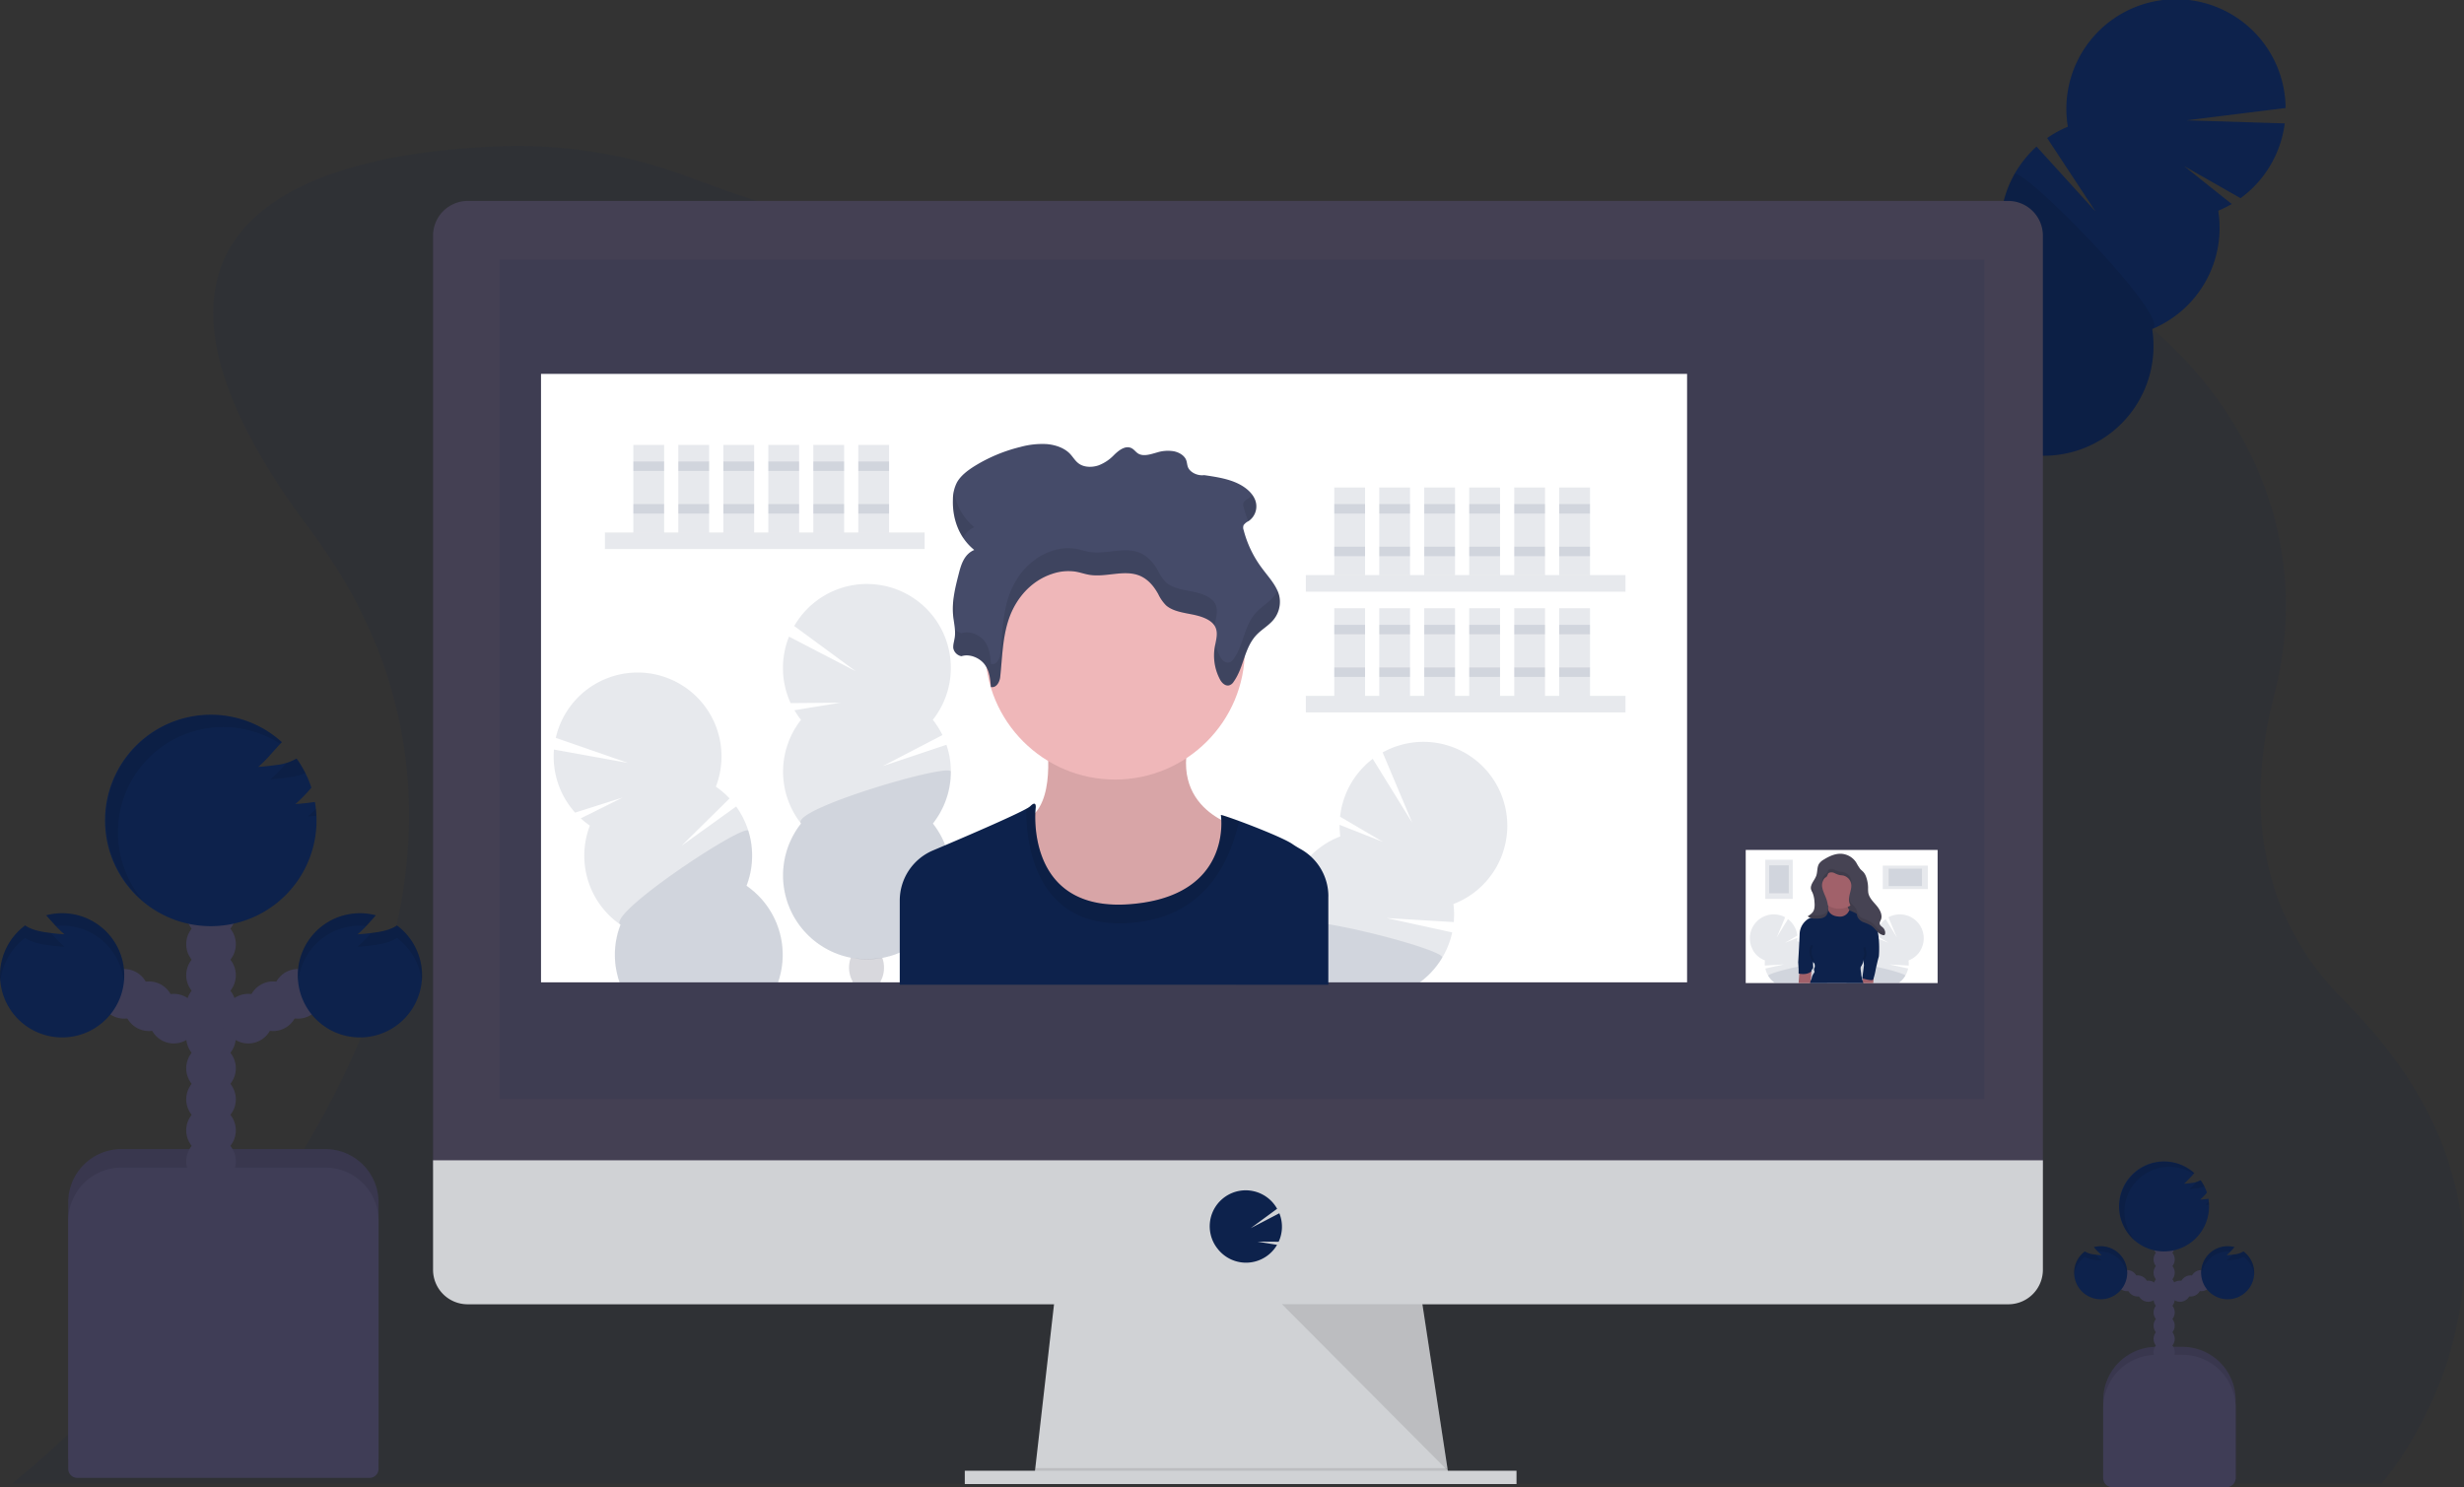 <svg
        id="b1cf8e01-ecef-48bb-a26b-dd36e04e5d88"
        data-name="Layer 1"
        xmlns="http://www.w3.org/2000/svg"
        width="1155.6" height="697.61"
        viewBox="0 0 1155.6 697.61">
    <rect x="0" y="0" width="1155.6" height="697.61" fill="#333333" stroke="none"/>
    <title>video call</title>
    <path d="M1165.61,751.83a189.09,189.09,0,0,1-16.41,31.52,136.38,136.38,0,0,1-9.94,13.66l-.11.13H27.8L28,797c1-.78,6.87-5.53,16-13.66,6.55-5.84,14.77-13.42,24-22.54,75.49-74.25,220.5-250,99.73-411-112.27-149.67,8.61-176.84,88.35-180a228.25,228.25,0,0,1,89.87,14.69c36.83,14,104.16,35.47,191.88,45.3q4.32.49,8.72.94a840.2,840.2,0,0,0,139.78,2.53h0c1.37-.07,2.75-.17,4.14-.27a831.75,831.75,0,0,0,136.72-21.16c2.91-.71,5.78-1.38,8.64-2,149.63-34.62,287.57,83.37,253.09,216.72-12.76,49.31-9.52,101.89,33,144.41C1191.47,640.4,1183,708.76,1165.61,751.83Z"
          transform="translate(-22.2 -101.19)"
          style="fill: #0d224c"
          fill="#0d224c" opacity="0.1"/>
    <ellipse cx="919.83" cy="372.94"
             rx="14.05" ry="10.73"
             transform="translate(123.26 892.65) rotate(-60.79)"
             fill="#3f3d56"/>
    <ellipse cx="928.21" cy="357.95"
             rx="14.05" ry="10.73"
             transform="translate(140.63 892.29) rotate(-60.79)"
             fill="#3f3d56"/>
    <ellipse cx="936.59" cy="342.97"
             rx="14.05" ry="10.73"
             transform="translate(158 891.93) rotate(-60.79)"
             fill="#3f3d56"/>
    <ellipse cx="944.97" cy="327.98"
             rx="14.05" ry="10.73"
             transform="translate(175.37 891.56) rotate(-60.79)"
             fill="#3f3d56"/>
    <ellipse cx="953.34" cy="312.99"
             rx="14.05" ry="10.73"
             transform="translate(192.74 891.2) rotate(-60.79)"
             fill="#3f3d56"/>
    <ellipse cx="961.72" cy="298"
             rx="14.05" ry="10.73"
             transform="translate(210.12 890.84) rotate(-60.79)"
             fill="#3f3d56"/>
    <ellipse cx="970.1" cy="283.02"
             rx="14.05" ry="10.73"
             transform="translate(227.49 890.48) rotate(-60.79)"
             fill="#3f3d56"/>
    <path d="M1062.5,200.06a52.4,52.4,0,0,0,6.36-3.18l-22.35-17.81L1073,194.15a51.51,51.51,0,0,0,20.73-35.07l-46.07-1.44,46.47-5.79A51.41,51.41,0,1,0,992,160.63a51.66,51.66,0,0,0-9.69,5.32L1005,200.41l-27.67-30.48A51.42,51.42,0,0,0,961,216.11a51.4,51.4,0,1,0,70.54,39.43,51.39,51.39,0,0,0,31-55.48Z"
          transform="translate(-22.2 -101.19)"
          style="fill: #0d224c"
          fill="#0d224c"/>
    <path d="M966.86,183A51.27,51.27,0,0,0,961,216.11a51.4,51.4,0,1,0,70.54,39.43C1041.77,251.27,969.68,178,966.86,183Z"
          transform="translate(-22.2 -101.19)"
          opacity="0.1"/>
    <path d="M1011.39,631.77h12.11a25,25,0,0,1,25,25v37.11a0,0,0,0,1,0,0H986.39a0,0,0,0,1,0,0V656.77A25,25,0,0,1,1011.39,631.77Z"
          fill="#3f3d56"/>
    <path d="M1011.39,631.77h12.11a25,25,0,0,1,25,25v37.11a0,0,0,0,1,0,0H986.39a0,0,0,0,1,0,0V656.77A25,25,0,0,1,1011.39,631.77Z"
          opacity="0.1"/>
    <g data-name="small-plant-stem">
        <circle cx="1014.97" cy="640.47" r="4.97"
                fill="#3f3d56"/>
        <circle cx="1014.97" cy="634.26" r="4.97"
                fill="#3f3d56"/>
        <circle cx="1014.97" cy="628.04" r="4.97"
                fill="#3f3d56"/>
        <circle cx="1014.97" cy="621.83" r="4.97"
                fill="#3f3d56"/>
        <circle cx="1014.97" cy="615.62" r="4.97"
                fill="#3f3d56"/>
        <circle cx="1014.97" cy="609.41" r="4.97"
                fill="#3f3d56"/>
        <circle cx="1014.97" cy="603.2" r="4.97"
                fill="#3f3d56"/>
        <circle cx="1022.42" cy="605.68" r="4.97"
                fill="#3f3d56"/>
        <circle cx="1027.39" cy="603.2" r="4.97"
                fill="#3f3d56"/>
        <circle cx="1032.36" cy="600.71" r="4.97"
                fill="#3f3d56"/>
        <circle cx="1014.97" cy="596.99" r="4.97"
                fill="#3f3d56"/>
        <circle cx="1014.97" cy="590.78" r="4.97"
                fill="#3f3d56"/>
        <circle cx="1014.97" cy="584.56" r="4.97"
                fill="#3f3d56"/>
        <circle cx="1014.97" cy="578.35" r="4.97"
                fill="#3f3d56"/>
        <circle cx="1007.51" cy="605.68" r="4.97"
                fill="#3f3d56"/>
        <circle cx="1002.54" cy="603.2" r="4.97"
                fill="#3f3d56"/>
        <circle cx="997.58" cy="600.71" r="4.97"
                fill="#3f3d56"/>
    </g>
    <path d="M1057.77,663.52q-1.85.27-3.72.39a28.56,28.56,0,0,0,3.2-3.28,21,21,0,0,0-3-5.83,10.34,10.34,0,0,1-4,1.27c-1.23.18-2.47.31-3.71.39a66.41,66.41,0,0,0,4.75-5,21.1,21.1,0,1,0,6.93,15.61,20.68,20.68,0,0,0-.32-3.63Z"
          transform="translate(-22.2 -101.19)"
          style="fill: #0d224c"
          fill="#0d224c"/>
    <path d="M1074.37,688.21a9.78,9.78,0,0,1-4.18,1.4c-1.23.18-2.47.31-3.71.39a36.4,36.4,0,0,0,3.68-3.82,12.83,12.83,0,0,0-3.18-.42,12.44,12.44,0,1,0,7.39,2.45Z"
          transform="translate(-22.2 -101.19)"
          style="fill: #0d224c"
          fill="#0d224c"/>
    <path d="M1000,688.21a9.78,9.78,0,0,0,4.18,1.4c1.23.18,2.47.31,3.71.39a36.4,36.4,0,0,1-3.68-3.82,12.83,12.83,0,0,1,3.18-.42,12.44,12.44,0,1,1-7.39,2.45Z"
          transform="translate(-22.2 -101.19)"
          style="fill: #0d224c"
          fill="#0d224c"/>
    <path d="M1011.39,635.5h12.11a25,25,0,0,1,25,25v32.87a4.24,4.24,0,0,1-4.24,4.24H990.63a4.24,4.24,0,0,1-4.24-4.24V660.5A25,25,0,0,1,1011.39,635.5Z"
          fill="#3f3d56"/>
    <g opacity="0.1">
        <path d="M1058.15,664.88a16.19,16.19,0,0,1-1.61,1.52c.57,0,1.14-.09,1.7-.15C1058.22,665.79,1058.2,665.33,1058.15,664.88Z"
              transform="translate(-22.2 -101.19)"/>
        <path d="M1049.09,658.94c1.24-.08,2.48-.21,3.71-.39a11.64,11.64,0,0,0,3.23-.88,22.6,22.6,0,0,0-1.74-2.87,7.52,7.52,0,0,1-2,.85A29.59,29.59,0,0,1,1049.09,658.94Z"
              transform="translate(-22.2 -101.19)"/>
        <path d="M1018.53,669.61a21.08,21.08,0,0,1,32.5-17.76l.32-.34a21.1,21.1,0,1,0-27.82,31.73A21,21,0,0,1,1018.53,669.61Z"
              transform="translate(-22.2 -101.19)"/>
    </g>
    <g opacity="0.1">
        <path d="M1066.48,692.49c1.24-.09,2.48-.22,3.71-.4a9.77,9.77,0,0,0,4.18-1.39,12.39,12.39,0,0,1,5,8.8,11.55,11.55,0,0,0,.07-1.32,12.39,12.39,0,0,0-5-10,9.78,9.78,0,0,1-4.18,1.4l-1,.12A24.61,24.61,0,0,1,1066.48,692.49Z"
              transform="translate(-22.2 -101.19)"/>
        <path d="M1067,688.24c.42,0,.83,0,1.24.09.65-.69,1.29-1.43,1.94-2.15a12.83,12.83,0,0,0-3.18-.42,12.42,12.42,0,0,0-12.42,12.42c0,.42,0,.84.06,1.24A12.43,12.43,0,0,1,1067,688.24Z"
              transform="translate(-22.2 -101.19)"/>
    </g>
    <g opacity="0.1">
        <path d="M1007.85,692.49c-1.24-.09-2.48-.22-3.71-.4a9.77,9.77,0,0,1-4.18-1.39,12.39,12.39,0,0,0-5,8.8,11.55,11.55,0,0,1-.07-1.32,12.39,12.39,0,0,1,5-10,9.78,9.78,0,0,0,4.18,1.4l1,.12A25.5,25.5,0,0,0,1007.85,692.49Z"
              transform="translate(-22.2 -101.19)"/>
        <path d="M1007.35,688.24c-.42,0-.83,0-1.24.09-.65-.69-1.29-1.43-1.94-2.15a12.83,12.83,0,0,1,3.18-.42,12.42,12.42,0,0,1,12.42,12.42c0,.42,0,.84-.06,1.24A12.43,12.43,0,0,0,1007.35,688.24Z"
              transform="translate(-22.2 -101.19)"/>
    </g>
    <path d="M57,539h95.54a25,25,0,0,1,25,25V684.49a0,0,0,0,1,0,0H32a0,0,0,0,1,0,0V564a25,25,0,0,1,25-25Z"
          fill="#3f3d56"/>
    <path d="M57,539h95.54a25,25,0,0,1,25,25V684.49a0,0,0,0,1,0,0H32a0,0,0,0,1,0,0V564a25,25,0,0,1,25-25Z"
          opacity="0.1"/>
    <g data-name="big-plant-stem">
        <circle cx="98.97" cy="559.33" r="11.64"
                fill="#3f3d56"/>
        <circle cx="98.97" cy="544.78" r="11.64"
                fill="#3f3d56"/>
        <circle cx="98.97" cy="530.22" r="11.64"
                fill="#3f3d56"/>
        <circle cx="98.97" cy="515.67" r="11.64"
                fill="#3f3d56"/>
        <circle cx="98.97" cy="501.11" r="11.64"
                fill="#3f3d56"/>
        <circle cx="98.97" cy="486.56" r="11.64"
                fill="#3f3d56"/>
        <circle cx="98.97" cy="472.01" r="11.64"
                fill="#3f3d56"/>
        <circle cx="116.43" cy="477.83" r="11.64"
                fill="#3f3d56"/>
        <circle cx="128.07" cy="472.01" r="11.64"
                fill="#3f3d56"/>
        <circle cx="139.72" cy="466.18" r="11.64"
                fill="#3f3d56"/>
        <circle cx="98.97" cy="457.45" r="11.64"
                fill="#3f3d56"/>
        <circle cx="98.97" cy="442.9" r="11.64"
                fill="#3f3d56"/>
        <circle cx="98.97" cy="428.34" r="11.64"
                fill="#3f3d56"/>
        <circle cx="98.97" cy="413.79" r="11.64"
                fill="#3f3d56"/>
        <circle cx="81.5" cy="477.83" r="11.64"
                fill="#3f3d56"/>
        <circle cx="69.86" cy="472.01" r="11.64"
                fill="#3f3d56"/>
        <circle cx="58.22" cy="466.18" r="11.64"
                fill="#3f3d56"/>
    </g>
    <path d="M169.44,477.43q-4.33.63-8.7.92a67.77,67.77,0,0,0,7.49-7.69A49.35,49.35,0,0,0,161.29,457a23.74,23.74,0,0,1-9.32,3c-2.88.42-5.79.73-8.7.93,3.83-3.1,7.38-7.79,11.13-11.6a49.59,49.59,0,1,0,15.49,28.06Z"
          transform="translate(-22.2 -101.19)"
          style="fill: #0d224c"
          fill="#0d224c"/>
    <path d="M208.34,535.29c-2.74,1.93-6.38,2.76-9.79,3.26-2.89.43-5.79.73-8.7.93,3-2.41,5.76-5.77,8.62-8.94a29.13,29.13,0,1,0,9.87,4.75Z"
          transform="translate(-22.2 -101.19)"
          style="fill: #0d224c"
          fill="#0d224c"/>
    <path d="M34,535.29c2.74,1.93,6.38,2.76,9.8,3.26,2.88.43,5.78.73,8.69.93-3-2.41-5.76-5.77-8.62-8.94A29.13,29.13,0,1,1,34,535.29Z"
          transform="translate(-22.2 -101.19)"
          style="fill: #0d224c"
          fill="#0d224c"/>
    <path d="M57,547.69h95.54a25,25,0,0,1,25,25V689a4.24,4.24,0,0,1-4.24,4.24H36.26A4.24,4.24,0,0,1,32,689V572.69a25,25,0,0,1,25-25Z"
          fill="#3f3d56"/>
    <g opacity="0.1">
        <path d="M170.32,480.61a37.62,37.62,0,0,1-3.76,3.56c1.33-.09,2.67-.21,4-.34C170.51,482.75,170.44,481.67,170.32,480.61Z"
              transform="translate(-22.2 -101.19)"/>
        <path d="M149.1,466.71c2.91-.2,5.81-.5,8.69-.93a27.71,27.71,0,0,0,7.58-2,50.55,50.55,0,0,0-4.08-6.74,17.18,17.18,0,0,1-4.66,2A69.21,69.21,0,0,1,149.1,466.71Z"
              transform="translate(-22.2 -101.19)"/>
        <path d="M77.5,491.7a49.39,49.39,0,0,1,76.15-41.61c.25-.26.5-.55.75-.8a49.44,49.44,0,1,0-65.17,74.35A49.21,49.21,0,0,1,77.5,491.7Z"
              transform="translate(-22.2 -101.19)"/>
    </g>
    <g opacity="0.1">
        <path d="M189.85,545.3q4.36-.28,8.7-.93c3.41-.49,7-1.32,9.79-3.26A29.06,29.06,0,0,1,220,561.72c.1-1,.16-2,.16-3.07a29,29,0,0,0-11.79-23.36c-2.74,1.93-6.38,2.76-9.79,3.26-.77.11-1.53.2-2.29.29A57.62,57.62,0,0,1,189.85,545.3Z"
              transform="translate(-22.2 -101.19)"/>
        <path d="M191,535.36a28.06,28.06,0,0,1,2.92.2c1.52-1.62,3-3.34,4.53-5a29,29,0,0,0-36.55,28.11c0,1,.05,2,.14,2.91A29.11,29.11,0,0,1,191,535.36Z"
              transform="translate(-22.2 -101.19)"/>
    </g>
    <g opacity="0.1">
        <path d="M52.48,545.3q-4.36-.28-8.69-.93c-3.42-.49-7.06-1.32-9.8-3.26a29.06,29.06,0,0,0-11.63,20.61c-.1-1-.16-2-.16-3.07A29,29,0,0,1,34,535.29c2.74,1.93,6.38,2.76,9.8,3.26.76.11,1.52.2,2.28.29A58.48,58.48,0,0,0,52.48,545.3Z"
              transform="translate(-22.2 -101.19)"/>
        <path d="M51.31,535.36a28.06,28.06,0,0,0-2.92.2c-1.52-1.62-3-3.34-4.53-5a29,29,0,0,1,36.55,28.11c0,1,0,2-.14,2.91A29.11,29.11,0,0,0,51.31,535.36Z"
              transform="translate(-22.2 -101.19)"/>
    </g>
    <polygon points="679.98 696.14 484.98 693.64 485.55 688.64 494.98 606.14 666.23 606.14 678.83 688.64 679.79 694.89 679.98 696.14"
             fill="#d0d2d5"/>
    <polygon points="679.79 694.89 582.48 694.89 484.98 693.64 485.55 688.64 678.83 688.64 679.79 694.89"
             opacity="0.1"/>
    <rect x="452.48" y="689.89"
          width="258.75" height="6.25"
          fill="#d0d2d5"/>
    <path d="M980.3,211.81a16.28,16.28,0,0,0-16.19-16.36H241.5a16.28,16.28,0,0,0-16.2,16.36v438h755Z"
          transform="translate(-22.2 -101.19)"
          fill="#444053"/>
    <path d="M225.3,645.45v51.31A16.19,16.19,0,0,0,241.5,713H964.11a16.19,16.19,0,0,0,16.19-16.19V645.45Z"
          transform="translate(-22.2 -101.19)"
          fill="#d0d2d5"/>
    <rect x="234.35" y="121.76"
          width="696.25" height="393.75"
          fill="#0d224c" opacity="0.1"/>
    <path d="M606.55,693.49a16.89,16.89,0,0,0,13.28-6.44v0a18.18,18.18,0,0,0,1.31-1.93l-9.26-1.52,10,.07a16.83,16.83,0,0,0,.32-13.37l-13.43,7,12.39-9.1A16.87,16.87,0,1,0,593.29,687v0A16.87,16.87,0,0,0,606.55,693.49Z"
          transform="translate(-22.2 -101.19)"
          style="fill: #0d224c"
          fill="#0d224c"/>
    <polygon points="601.23 611.76 679.02 689.89 667.09 611.76 601.23 611.76"
             opacity="0.1"/>
    <g data-name="speaker-background">
        <rect x="253.73" y="175.38"
              width="537.5" height="285.41"
              fill="#fff"/>
        <rect x="283.71" y="249.78"
              width="149.92" height="7.77"
              style="fill: #0d224c"
              fill="#0d224c" opacity="0.1"/>
        <rect x="297.04" y="208.69"
              width="14.44" height="41.09"
              style="fill: #0d224c"
              fill="#0d224c" opacity="0.1"/>
        <rect x="318.14" y="208.69"
              width="14.44" height="41.09"
              style="fill: #0d224c"
              fill="#0d224c" opacity="0.1"/>
        <rect x="339.24" y="208.69"
              width="14.44" height="41.09"
              style="fill: #0d224c"
              fill="#0d224c" opacity="0.1"/>
        <rect x="360.34" y="208.69"
              width="14.44" height="41.09"
              style="fill: #0d224c"
              fill="#0d224c" opacity="0.1"/>
        <rect x="381.44" y="208.69"
              width="14.44" height="41.09"
              style="fill: #0d224c"
              fill="#0d224c" opacity="0.1"/>
        <rect x="402.54" y="208.69"
              width="14.44" height="41.09"
              style="fill: #0d224c"
              fill="#0d224c" opacity="0.1"/>
        <rect x="297.04" y="216.47"
              width="14.44" height="4.44"
              style="fill: #0d224c"
              fill="#0d224c" opacity="0.1"/>
        <rect x="318.14" y="216.47"
              width="14.44" height="4.44"
              style="fill: #0d224c"
              fill="#0d224c" opacity="0.1"/>
        <rect x="339.24" y="216.47"
              width="14.44" height="4.44"
              style="fill: #0d224c"
              fill="#0d224c" opacity="0.1"/>
        <rect x="360.34" y="216.47"
              width="14.44" height="4.44"
              style="fill: #0d224c"
              fill="#0d224c" opacity="0.1"/>
        <rect x="381.44" y="216.47"
              width="14.44" height="4.44"
              style="fill: #0d224c"
              fill="#0d224c" opacity="0.1"/>
        <rect x="402.54" y="216.47"
              width="14.44" height="4.44"
              style="fill: #0d224c"
              fill="#0d224c" opacity="0.1"/>
        <rect x="297.04" y="236.46"
              width="14.44" height="4.44"
              style="fill: #0d224c"
              fill="#0d224c" opacity="0.1"/>
        <rect x="318.14" y="236.46"
              width="14.44" height="4.44"
              style="fill: #0d224c"
              fill="#0d224c" opacity="0.1"/>
        <rect x="339.24" y="236.46"
              width="14.44" height="4.44"
              style="fill: #0d224c"
              fill="#0d224c" opacity="0.1"/>
        <rect x="360.34" y="236.46"
              width="14.44" height="4.44"
              style="fill: #0d224c"
              fill="#0d224c" opacity="0.1"/>
        <rect x="381.44" y="236.46"
              width="14.44" height="4.44"
              style="fill: #0d224c"
              fill="#0d224c" opacity="0.1"/>
        <rect x="402.54" y="236.46"
              width="14.44" height="4.44"
              style="fill: #0d224c"
              fill="#0d224c" opacity="0.1"/>
        <rect x="612.43" y="269.77"
              width="149.92" height="7.77"
              style="fill: #0d224c"
              fill="#0d224c" opacity="0.1"/>
        <rect x="625.76" y="228.68"
              width="14.44" height="41.09"
              style="fill: #0d224c"
              fill="#0d224c" opacity="0.1"/>
        <rect x="646.86" y="228.68"
              width="14.44" height="41.09"
              style="fill: #0d224c"
              fill="#0d224c" opacity="0.1"/>
        <rect x="667.96" y="228.68"
              width="14.44" height="41.09"
              style="fill: #0d224c"
              fill="#0d224c" opacity="0.1"/>
        <rect x="689.06" y="228.68"
              width="14.44" height="41.09"
              style="fill: #0d224c"
              fill="#0d224c" opacity="0.1"/>
        <rect x="710.16" y="228.68"
              width="14.44" height="41.09"
              style="fill: #0d224c"
              fill="#0d224c" opacity="0.1"/>
        <rect x="731.26" y="228.68"
              width="14.44" height="41.09"
              style="fill: #0d224c"
              fill="#0d224c" opacity="0.1"/>
        <rect x="625.76" y="236.46"
              width="14.44" height="4.44"
              style="fill: #0d224c"
              fill="#0d224c" opacity="0.1"/>
        <rect x="646.86" y="236.46"
              width="14.44" height="4.44"
              style="fill: #0d224c"
              fill="#0d224c" opacity="0.1"/>
        <rect x="667.96" y="236.46"
              width="14.44" height="4.44"
              style="fill: #0d224c"
              fill="#0d224c" opacity="0.1"/>
        <rect x="689.06" y="236.46"
              width="14.44" height="4.44"
              style="fill: #0d224c"
              fill="#0d224c" opacity="0.1"/>
        <rect x="710.16" y="236.46"
              width="14.44" height="4.44"
              style="fill: #0d224c"
              fill="#0d224c" opacity="0.1"/>
        <rect x="731.26" y="236.46"
              width="14.44" height="4.44"
              style="fill: #0d224c"
              fill="#0d224c" opacity="0.1"/>
        <rect x="625.76" y="256.45"
              width="14.44" height="4.44"
              style="fill: #0d224c"
              fill="#0d224c" opacity="0.1"/>
        <rect x="646.86" y="256.45"
              width="14.44" height="4.44"
              style="fill: #0d224c"
              fill="#0d224c" opacity="0.1"/>
        <rect x="667.96" y="256.45"
              width="14.44" height="4.44"
              style="fill: #0d224c"
              fill="#0d224c" opacity="0.1"/>
        <rect x="689.06" y="256.45"
              width="14.44" height="4.44"
              style="fill: #0d224c"
              fill="#0d224c" opacity="0.1"/>
        <rect x="710.16" y="256.45"
              width="14.44" height="4.44"
              style="fill: #0d224c"
              fill="#0d224c" opacity="0.1"/>
        <rect x="731.26" y="256.45"
              width="14.44" height="4.44"
              style="fill: #0d224c"
              fill="#0d224c" opacity="0.1"/>
        <rect x="612.43" y="326.41"
              width="149.92" height="7.77"
              style="fill: #0d224c"
              fill="#0d224c" opacity="0.1"/>
        <rect x="625.76" y="285.32"
              width="14.44" height="41.09"
              style="fill: #0d224c"
              fill="#0d224c" opacity="0.1"/>
        <rect x="646.86" y="285.32"
              width="14.44" height="41.09"
              style="fill: #0d224c"
              fill="#0d224c" opacity="0.1"/>
        <rect x="667.96" y="285.32"
              width="14.44" height="41.09"
              style="fill: #0d224c"
              fill="#0d224c" opacity="0.1"/>
        <rect x="689.06" y="285.32"
              width="14.44" height="41.09"
              style="fill: #0d224c"
              fill="#0d224c" opacity="0.1"/>
        <rect x="710.16" y="285.32"
              width="14.44" height="41.09"
              style="fill: #0d224c"
              fill="#0d224c" opacity="0.1"/>
        <rect x="731.26" y="285.32"
              width="14.44" height="41.09"
              style="fill: #0d224c"
              fill="#0d224c" opacity="0.1"/>
        <rect x="625.76" y="293.09"
              width="14.44" height="4.44"
              style="fill: #0d224c"
              fill="#0d224c" opacity="0.1"/>
        <rect x="646.86" y="293.09"
              width="14.44" height="4.44"
              style="fill: #0d224c"
              fill="#0d224c" opacity="0.1"/>
        <rect x="667.96" y="293.09"
              width="14.44" height="4.44"
              style="fill: #0d224c"
              fill="#0d224c" opacity="0.1"/>
        <rect x="689.06" y="293.09"
              width="14.44" height="4.44"
              style="fill: #0d224c"
              fill="#0d224c" opacity="0.1"/>
        <rect x="710.16" y="293.09"
              width="14.44" height="4.44"
              style="fill: #0d224c"
              fill="#0d224c" opacity="0.1"/>
        <rect x="731.26" y="293.09"
              width="14.44" height="4.44"
              style="fill: #0d224c"
              fill="#0d224c" opacity="0.1"/>
        <rect x="625.76" y="313.08"
              width="14.44" height="4.44"
              style="fill: #0d224c"
              fill="#0d224c" opacity="0.1"/>
        <rect x="646.86" y="313.08"
              width="14.44" height="4.44"
              style="fill: #0d224c"
              fill="#0d224c" opacity="0.1"/>
        <rect x="667.96" y="313.08"
              width="14.44" height="4.44"
              style="fill: #0d224c"
              fill="#0d224c" opacity="0.1"/>
        <rect x="689.06" y="313.08"
              width="14.44" height="4.44"
              style="fill: #0d224c"
              fill="#0d224c" opacity="0.1"/>
        <rect x="710.16" y="313.08"
              width="14.44" height="4.44"
              style="fill: #0d224c"
              fill="#0d224c" opacity="0.1"/>
        <rect x="731.26" y="313.08"
              width="14.44" height="4.44"
              style="fill: #0d224c"
              fill="#0d224c" opacity="0.1"/>
        <path d="M397.86,438.85a39.57,39.57,0,0,1-3.06-4.5l21.59-3.54L393,431a39.43,39.43,0,0,1-.75-31.18l31.32,16.25-28.88-21.23a39.35,39.35,0,1,1,65,44A39.33,39.33,0,0,1,464.2,446l-28,14.55,29.87-10a39.33,39.33,0,0,1-6.34,36.94,39.35,39.35,0,1,1-61.85,0,39.35,39.35,0,0,1,0-48.65Z"
              transform="translate(-22.2 -101.19)"
              style="fill: #0d224c"
              fill="#0d224c" opacity="0.1"/>
        <path d="M468.13,463.18a39.18,39.18,0,0,1-8.42,24.32,39.35,39.35,0,1,1-61.85,0C392.59,480.81,468.13,458.76,468.13,463.18Z"
              transform="translate(-22.2 -101.19)"
              style="fill: #0d224c"
              fill="#0d224c" opacity="0.1"/>
        <path d="M435.1,561.65c.07.11.12.22.19.33H421.93c.07-.11.12-.22.19-.33a13,13,0,0,1-1.72-6.58,13.55,13.55,0,0,1,.81-4.63s0,0,0,0c.74.12,1.66.25,2.72.36a46.86,46.86,0,0,0,9.32,0c.88-.09,1.81-.22,2.75-.36a.64.64,0,0,1,0,.07,13.34,13.34,0,0,1,.79,4.56A13,13,0,0,1,435.1,561.65Z"
              transform="translate(-22.2 -101.19)"
              fill="#3f3d56" opacity="0.2"/>
        <path d="M387.09,562h-74.3c-.17-.43-.32-.88-.45-1.32a39.11,39.11,0,0,1,.87-25.72,39.34,39.34,0,0,1-14.36-46.49,40.69,40.69,0,0,1-4.26-3.4l19.58-9.76-22.25,7.06A39.39,39.39,0,0,1,282,452.79l34.72,6.27L282.86,447.3a39.35,39.35,0,1,1,75.08,22.89,40.09,40.09,0,0,1,6.41,5.53L341.87,497.9l25.59-18.4a39.36,39.36,0,0,1,4.84,37.18A39.36,39.36,0,0,1,387.09,562Z"
              transform="translate(-22.2 -101.19)"
              style="fill: #0d224c"
              fill="#0d224c" opacity="0.1"/>
        <path d="M387.09,562h-74.3c-.17-.43-.32-.88-.45-1.32a39.11,39.11,0,0,1,.87-25.72c-7-4.85,58.66-48.21,60-44a39.27,39.27,0,0,1-.87,25.73A39.36,39.36,0,0,1,387.09,562Z"
              transform="translate(-22.2 -101.19)"
              style="fill: #0d224c"
              fill="#0d224c" opacity="0.1"/>
        <path d="M723.54,508.69a39.16,39.16,0,0,1-19.7,16.56,40.6,40.6,0,0,1,.17,8.47l-31.52-1.89,30.78,6.73A39.44,39.44,0,0,1,688.08,562h-42.9v1.11H601.51c.09-.38.18-.75.28-1.11a39.49,39.49,0,0,1,24-26.71,39.38,39.38,0,0,1,25-41.76,39.39,39.39,0,0,1-.33-5.43l20.35,8-20.12-11.82A39.44,39.44,0,0,1,666,457.14l18.54,30-13.89-33a39.34,39.34,0,0,1,52.88,54.58Z"
              transform="translate(-22.2 -101.19)"
              style="fill: #0d224c"
              fill="#0d224c" opacity="0.1"/>
        <path d="M698.57,550.45A38.79,38.79,0,0,1,688.08,562h-42.9v1.11H601.51c.09-.38.18-.75.28-1.11a39.49,39.49,0,0,1,24-26.71c-.37-2.87,8.11-2.48,19.4-.58C667.26,538.41,700.07,547.94,698.57,550.45Z"
              transform="translate(-22.2 -101.19)"
              style="fill: #0d224c"
              fill="#0d224c" opacity="0.1"/>
    </g>
    <path d="M512.65,445.46S518,474.63,506,484.14s10.14,66.58,46.92,59.93,51.68-54.54,51.68-54.54-36.78-7.6-23.15-46.28Z"
          transform="translate(-22.2 -101.19)"
          fill="#efb7b9"/>
    <path d="M512.65,445.46S518,474.63,506,484.14s10.14,66.58,46.92,59.93,51.68-54.54,51.68-54.54-36.78-7.6-23.15-46.28Z"
          transform="translate(-22.2 -101.19)"
          opacity="0.1"/>
    <circle cx="522.95" cy="304.8" r="60.87"
            fill="#efb7b9"/>
    <path d="M645.18,521.71v41.38h-201V523.6a25.51,25.51,0,0,1,15.56-23.48l5.77-2.45c14.58-6.21,32.29-13.92,38.08-17.13a9.53,9.53,0,0,0,1.78-1.15c3.17-3.17,2.54.95,2.54.95s-.09.78-.15,2.14c-.34,9.31,1,45.93,43.9,42.88,41.86-3,43.7-31.24,43.32-39.55a20.67,20.67,0,0,0-.2-2.3c0-.22,3.6,1,8.48,2.76,8.77,3.23,21.66,8.43,25.13,10.88,1.08.75,2.39,1.55,3.81,2.34a25.36,25.36,0,0,1,13,22.22Z"
          transform="translate(-22.2 -101.19)"
          style="fill: #0d224c"
          fill="#0d224c"/>
    <path d="M603.25,486.27c-3.54,16.42-14.66,47.18-54.77,48-42.71.84-45.17-41.64-44.91-53.69a9.25,9.25,0,0,0,1.79-1.16c3.17-3.17,2.54.95,2.54.95s-5.39,48.51,43.75,45,43.12-41.85,43.12-41.85C594.77,483.29,598.37,484.47,603.25,486.27Z"
          transform="translate(-22.2 -101.19)"
          opacity="0.1"/>
    <path d="M473.1,409c4-1.3,8.77.9,11,4s2.54,6.85,2.81,10.44c2.65.56,4.14-2.44,4.38-4.69,1-9.21,1.05-18.59,4.14-27.47s9.84-17.48,20.22-20.9a23.36,23.36,0,0,1,11-1.05c2.19.37,4.26,1.13,6.45,1.49,7.57,1.25,15.82-2.34,22.93.16,4.45,1.57,7.32,5.2,9.36,8.84a19.29,19.29,0,0,0,3.64,5.29c3,2.7,7.76,3.41,12.08,4.26s9.06,2.31,10.91,5.65c1.67,3,.44,6.5-.12,9.78a23.88,23.88,0,0,0,2.47,15.1c.8,1.52,2.42,3.24,4.33,2.75a3.82,3.82,0,0,0,2.07-1.68c5-7,4.84-16.08,11.07-22.33,2.09-2.09,4.78-3.73,6.81-5.86a13.18,13.18,0,0,0,3.53-12c-1.12-4.81-5-8.82-8.07-13a51,51,0,0,1-8.65-17.95,3.2,3.2,0,0,1,0-2.34,6.27,6.27,0,0,1,2.21-1.81A8.36,8.36,0,0,0,610.54,335c-1.74-3.63-5.65-6.32-9.94-7.94s-9-2.31-13.66-3c-3.06.45-6.65-1.3-7.6-3.75-.42-1.09-.42-2.27-.85-3.36-.83-2.09-3.22-3.57-5.79-4.08a17,17,0,0,0-7.82.55c-2.88.81-6.22,2-8.73.62-1.32-.75-2.06-2.11-3.48-2.72-2.88-1.23-5.92,1.25-8,3.3a19.7,19.7,0,0,1-7.23,4.85c-2.89,1-6.45,1-8.94-.59-2-1.27-3-3.31-4.59-4.93-2.61-2.67-6.74-4.12-10.86-4.45a38.38,38.38,0,0,0-12.26,1.34,74.24,74.24,0,0,0-21.55,9c-3.33,2.09-6.52,4.53-8.26,7.68a17.43,17.43,0,0,0-1.86,7.92c-.31,8.61,2.55,17.69,10,23.72-4.54,1.9-6.08,6.55-7.14,10.68-1.7,6.58-3.41,13.28-2.77,20,.32,3.47,1.27,6.94.76,10.39-.24,1.67-.82,3.31-.68,5A4.78,4.78,0,0,0,473.1,409Z"
          transform="translate(-22.2 -101.19)"
          fill="#454b69"/>
    <g opacity="0.1">
        <path d="M621.3,378.18a14.34,14.34,0,0,1-2.63,3.87c-2,2.13-4.72,3.77-6.81,5.87-6.23,6.24-6.1,15.35-11.07,22.33a3.8,3.8,0,0,1-2.07,1.67c-1.91.49-3.53-1.23-4.33-2.75a24.3,24.3,0,0,1-2.17-5.85q-.16.76-.3,1.53a23.88,23.88,0,0,0,2.47,15.1c.8,1.52,2.42,3.24,4.33,2.75a3.82,3.82,0,0,0,2.07-1.68c5-7,4.84-16.08,11.07-22.33,2.09-2.09,4.78-3.73,6.81-5.86a13.18,13.18,0,0,0,3.53-12A14.42,14.42,0,0,0,621.3,378.18Z"
              transform="translate(-22.2 -101.19)"/>
        <path d="M607.71,335a6.14,6.14,0,0,0-2.21,1.8,3.2,3.2,0,0,0,0,2.34,48.89,48.89,0,0,0,2.21,6.65l0,0A8.36,8.36,0,0,0,610.54,335a10.94,10.94,0,0,0-1-1.7A8.34,8.34,0,0,1,607.71,335Z"
              transform="translate(-22.2 -101.19)"/>
        <path d="M479.11,348.48a27.15,27.15,0,0,1-9.55-16.9,24,24,0,0,0-.44,4,30.43,30.43,0,0,0,4.8,18A10.23,10.23,0,0,1,479.11,348.48Z"
              transform="translate(-22.2 -101.19)"/>
        <path d="M591.92,394.07c.56-3.28,1.79-6.77.12-9.78-1.85-3.34-6.58-4.81-10.91-5.65s-9.06-1.56-12.08-4.26a19.29,19.29,0,0,1-3.64-5.29c-2-3.64-4.91-7.27-9.36-8.84-7.11-2.5-15.36,1.09-22.93-.16-2.19-.36-4.26-1.12-6.45-1.49a23.36,23.36,0,0,0-11,1c-10.38,3.42-17.13,12-20.22,20.9s-3.16,18.26-4.14,27.47c-.24,2.25-1.73,5.25-4.38,4.69-.27-3.59-.6-7.34-2.81-10.44s-6.93-5.31-11-4a5.3,5.3,0,0,1-3.08-2,16.81,16.81,0,0,1-.06,4c-.24,1.67-.82,3.31-.68,5A4.78,4.78,0,0,0,473.1,409c4-1.3,8.77.9,11,4s2.54,6.85,2.81,10.44c2.65.56,4.14-2.44,4.38-4.69,1-9.21,1.05-18.59,4.14-27.47s9.84-17.48,20.22-20.9a23.36,23.36,0,0,1,11-1.05c2.19.37,4.26,1.13,6.45,1.49,7.57,1.25,15.82-2.34,22.93.16,4.45,1.57,7.32,5.2,9.36,8.84a19.29,19.29,0,0,0,3.64,5.29c3,2.7,7.76,3.41,12.08,4.26s8.71,2.21,10.69,5.31C591.85,394.51,591.88,394.29,591.92,394.07Z"
              transform="translate(-22.2 -101.19)"/>
        <path d="M470,389.53a28.13,28.13,0,0,0-.48-8.12,36.2,36.2,0,0,0-.28,8.51c.06.73.16,1.45.26,2.18C469.62,391.24,469.84,390.39,470,389.53Z"
              transform="translate(-22.2 -101.19)"/>
    </g><rect x="818.73" y="398.69"
              width="90" height="62.45"
              fill="#fff"/>
    <path d="M922.91,547a11.11,11.11,0,0,1-5.61,4.71,11.43,11.43,0,0,1,.05,2.41l-9-.54,8.76,1.92a11.27,11.27,0,0,1-4.32,6.66H900.61v.32H888.19c0-.11,0-.21.08-.32a11,11,0,0,1,1.22-2.89,11.14,11.14,0,0,1,5.6-4.71,11.19,11.19,0,0,1,7.11-11.88,10,10,0,0,1-.09-1.54l5.79,2.28-5.73-3.36a11.18,11.18,0,0,1,4.37-7.73l5.27,8.54-3.95-9.4a11.2,11.2,0,0,1,15,15.53Z"
          transform="translate(-22.2 -101.19)"
          style="fill: #0d224c"
          fill="#0d224c" opacity="0.1"/>
    <path d="M915.8,558.91a11,11,0,0,1-3,3.28H900.61v.32H888.19c0-.11,0-.21.08-.32a11,11,0,0,1,1.22-2.89,11.14,11.14,0,0,1,5.6-4.71c-.1-.81,2.31-.7,5.52-.16C906.89,555.49,916.23,558.2,915.8,558.91Z"
          transform="translate(-22.2 -101.19)"
          style="fill: #0d224c"
          fill="#0d224c" opacity="0.1"/>
    <path d="M844.35,547a11.11,11.11,0,0,0,5.61,4.71,11.43,11.43,0,0,0-.05,2.41l9-.54-8.76,1.92a11.27,11.27,0,0,0,4.32,6.66h12.21v.32h12.43c0-.11-.06-.21-.08-.32a11.71,11.71,0,0,0-1.22-2.89,11.2,11.2,0,0,0-5.61-4.71,11.19,11.19,0,0,0-7.11-11.88,11.38,11.38,0,0,0,.1-1.54l-5.79,2.28,5.72-3.36a11.18,11.18,0,0,0-4.37-7.73l-5.27,8.54,3.95-9.4a11.2,11.2,0,0,0-15,15.53Z"
          transform="translate(-22.2 -101.19)"
          style="fill: #0d224c"
          fill="#0d224c" opacity="0.1"/>
    <path d="M851.46,558.91a11,11,0,0,0,3,3.28h12.21v.32h12.43c0-.11-.06-.21-.08-.32a11.71,11.71,0,0,0-1.22-2.89,11.2,11.2,0,0,0-5.61-4.71c.1-.81-2.31-.7-5.52-.16C860.37,555.49,851,558.2,851.46,558.91Z"
          transform="translate(-22.2 -101.19)"
          style="fill: #0d224c"
          fill="#0d224c" opacity="0.1"/>
    <rect x="852.51" y="412.45"
          width="20.11" height="22.4"
          fill="#464353"/>
    <rect x="852.51" y="412.45"
          width="20.11" height="22.4"
          opacity="0.1"/>
    <polygon points="843.94 455.35 843.53 461.17 849.27 461.17 849.63 453.48 843.94 455.35"
             fill="#a1616a"/>
    <polygon points="874.18 455.35 873.31 461.17 878.57 461.17 878.9 453.48 874.18 455.35"
             fill="#a1616a"/>
    <path d="M879.73,524.85s-.2,2.91-.9,3.67,6.25,7.49,11.72.84c0,0-2.35-2-1.8-4.24S879.73,524.85,879.73,524.85Z"
          transform="translate(-22.2 -101.19)"
          fill="#a1616a"/>
    <path d="M879.73,524.85s-.2,2.91-.9,3.67,6.25,7.49,11.72.84c0,0-2.35-2-1.8-4.24S879.73,524.85,879.73,524.85Z"
          transform="translate(-22.2 -101.19)"
          opacity="0.1"/>
    <circle cx="862.56" cy="416.2" r="10.06"
            fill="#a1616a"/>
    <path d="M884.24,531.09s-4.22-.07-4.85-3.92a25.72,25.72,0,0,1-2.64,2c-.41.14-4.44,2.42-5.2,2.56a4.29,4.29,0,0,0-2,1,8.73,8.73,0,0,0-3.33,6.52c-.14,4.51-.69,13.32-.69,13.32l.21,3.19v2.08s3.74,1,6-1c0,0,0-.76.42-1s.48-1.25.41-1.67a16.22,16.22,0,0,1,0-1.87,1.34,1.34,0,0,0,.56.83,4.27,4.27,0,0,1,.14,1.74c-.21.41-.42,1.38-.21,1.59a1,1,0,0,1-.14,1.18,6.88,6.88,0,0,0-.9,1.74s-.21,1.24-.42,1.38a5.77,5.77,0,0,0-.48,1.6h25a24.06,24.06,0,0,1-1-3.89c.07-.62-.62-3.19-.14-3.88a5.32,5.32,0,0,0,1.11-3.19l.28,2.7-.76,6s4.64,1.46,5.13.55a32.07,32.07,0,0,0,1.18-4.85s1.11-5,1.39-5.69.9-14.56-2.85-16.57-10.82-5.47-11-5.3A4.65,4.65,0,0,1,884.24,531.09Z"
          transform="translate(-22.2 -101.19)"
          style="fill: #0d224c"
          fill="#0d224c"/>
    <path d="M872.19,544.65a5,5,0,0,0-.86,3.51,9.71,9.71,0,0,0,1.18,3.48"
          transform="translate(-22.2 -101.19)"
          fill="none"
          stroke="#000" stroke-miterlimit="10"
          opacity="0.1"/>
    <path d="M896.48,545.6a10.57,10.57,0,0,1,.42,1.56,4.75,4.75,0,0,1-.66,3.92"
          transform="translate(-22.2 -101.19)"
          fill="none"
          stroke="#000" stroke-miterlimit="10"
          opacity="0.1"/>
    <path d="M880.26,510.51a3.33,3.33,0,0,1,2.35.24,12.3,12.3,0,0,0,2.24.89c.52.11,1,.11,1.58.19a4.92,4.92,0,0,1,3.94,3.85c.45,2.46-1,4.88-1,7.39A6.18,6.18,0,0,0,890.8,527a11.6,11.6,0,0,1,2,2.39c.29.64.35,1.37.63,2a5.16,5.16,0,0,0,2.84,2.42,19.36,19.36,0,0,1,3.47,1.56c2,1.33,3.18,3.88,5.5,4.43a.92.92,0,0,0,.73,0,.9.9,0,0,0,.34-.7,3.27,3.27,0,0,0-.93-2.69c-.57-.57-1.4-1-1.58-1.77s.3-1.43.56-2.13c.83-2.27-.55-4.74-2.12-6.58s-3.45-3.66-3.83-6a15.79,15.79,0,0,1-.09-2.38,15.79,15.79,0,0,0-.84-4.81,7.07,7.07,0,0,0-1.2-2.31c-.5-.6-1.14-1.06-1.66-1.64a24.7,24.7,0,0,1-1.86-3,9,9,0,0,0-7.35-4.13c-2.81,0-5.47,1.24-7.85,2.73a6.73,6.73,0,0,0-2.22,1.95c-1,1.59-.7,3.69-1.28,5.49s-1.95,3.13-2.43,4.89a3.43,3.43,0,0,0-.07,1.59,8.14,8.14,0,0,0,.71,1.6,11.91,11.91,0,0,1,.89,4.05c.15,1.68.22,3.49-.66,4.92A8.24,8.24,0,0,1,870,531a4.87,4.87,0,0,0,3.49,1.07c1.9.08,4.1,0,5.28-1.5a5.24,5.24,0,0,0,.8-3.65,15.35,15.35,0,0,0-.84-4.08c-.65-1.85-1.65-3.6-1.94-5.54a5.22,5.22,0,0,1,1-4c.36-.45,1-.68,1.3-1.16C879.47,511.5,879.36,510.83,880.26,510.51Z"
          transform="translate(-22.2 -101.19)"
          fill="#464353"/>
    <g opacity="0.1">
        <path d="M872.27,519.78a11.91,11.91,0,0,1,.89,4.05c0,.44.07.89.08,1.34a13.76,13.76,0,0,0,0-2.94,11.81,11.81,0,0,0-.89-4,9,9,0,0,1-.71-1.59,3.38,3.38,0,0,0-.07,1.58A8.14,8.14,0,0,0,872.27,519.78Z"
              transform="translate(-22.2 -101.19)"/>
        <path d="M878.86,529c-1.18,1.49-3.38,1.58-5.28,1.51a7.82,7.82,0,0,1-2.37-.36c-.38.31-.79.6-1.19.88a4.87,4.87,0,0,0,3.49,1.07c1.9.08,4.1,0,5.28-1.5a5,5,0,0,0,.82-3.41A3.83,3.83,0,0,1,878.86,529Z"
              transform="translate(-22.2 -101.19)"/>
        <path d="M903.87,533a1.61,1.61,0,0,0,.12.33c.12-.28.26-.57.37-.86a4.14,4.14,0,0,0,.2-2.06,4.12,4.12,0,0,1-.13.47C904.17,531.58,903.7,532.28,903.87,533Z"
              transform="translate(-22.2 -101.19)"/>
        <path d="M890.43,516.16a6.25,6.25,0,0,0,0-2.07,4.91,4.91,0,0,0-3.94-3.85c-.53-.09-1.06-.09-1.58-.19a13.06,13.06,0,0,1-2.24-.89,3.33,3.33,0,0,0-2.35-.25c-.9.32-.79,1-1.19,1.66-.29.48-.94.72-1.3,1.16a5.17,5.17,0,0,0-1,3.69,4.51,4.51,0,0,1,.93-2.09c.36-.45,1-.68,1.3-1.16.4-.67.29-1.34,1.19-1.66a3.33,3.33,0,0,1,2.35.24,12.3,12.3,0,0,0,2.24.89c.52.11,1,.11,1.58.19a4.92,4.92,0,0,1,3.94,3.85A3.93,3.93,0,0,1,890.43,516.16Z"
              transform="translate(-22.2 -101.19)"/>
        <path d="M906,538.17a1,1,0,0,1-.73,0c-2.32-.55-3.52-3.1-5.5-4.43a20.87,20.87,0,0,0-3.47-1.56,5.14,5.14,0,0,1-2.84-2.41c-.28-.65-.34-1.37-.63-2a11.65,11.65,0,0,0-2-2.39,6.23,6.23,0,0,1-1.44-3.51,7.68,7.68,0,0,0-.09,1.17A6.18,6.18,0,0,0,890.8,527a11.6,11.6,0,0,1,2,2.39c.29.64.35,1.37.63,2a5.16,5.16,0,0,0,2.84,2.42,19.36,19.36,0,0,1,3.47,1.56c2,1.33,3.18,3.88,5.5,4.43a.92.92,0,0,0,.73,0,.91.91,0,0,0,.34-.7,3.3,3.3,0,0,0-.06-1.13A.61.61,0,0,1,906,538.17Z"
              transform="translate(-22.2 -101.19)"/>
    </g>
    <rect x="827.91" y="403.28"
          width="12.86" height="18.37"
          style="fill: #0d224c"
          fill="#0d224c" opacity="0.1"/>
    <rect x="829.75" y="405.91"
          width="9.18" height="13.12"
          style="fill: #0d224c"
          fill="#0d224c" opacity="0.1"/>
    <rect x="883.01" y="406.04"
          width="21.12" height="11.02"
          style="fill: #0d224c"
          fill="#0d224c" opacity="0.1"/>
    <rect x="885.77" y="407.48"
          width="15.61" height="8.15"
          style="fill: #0d224c"
          fill="#0d224c" opacity="0.1"/>
</svg>
